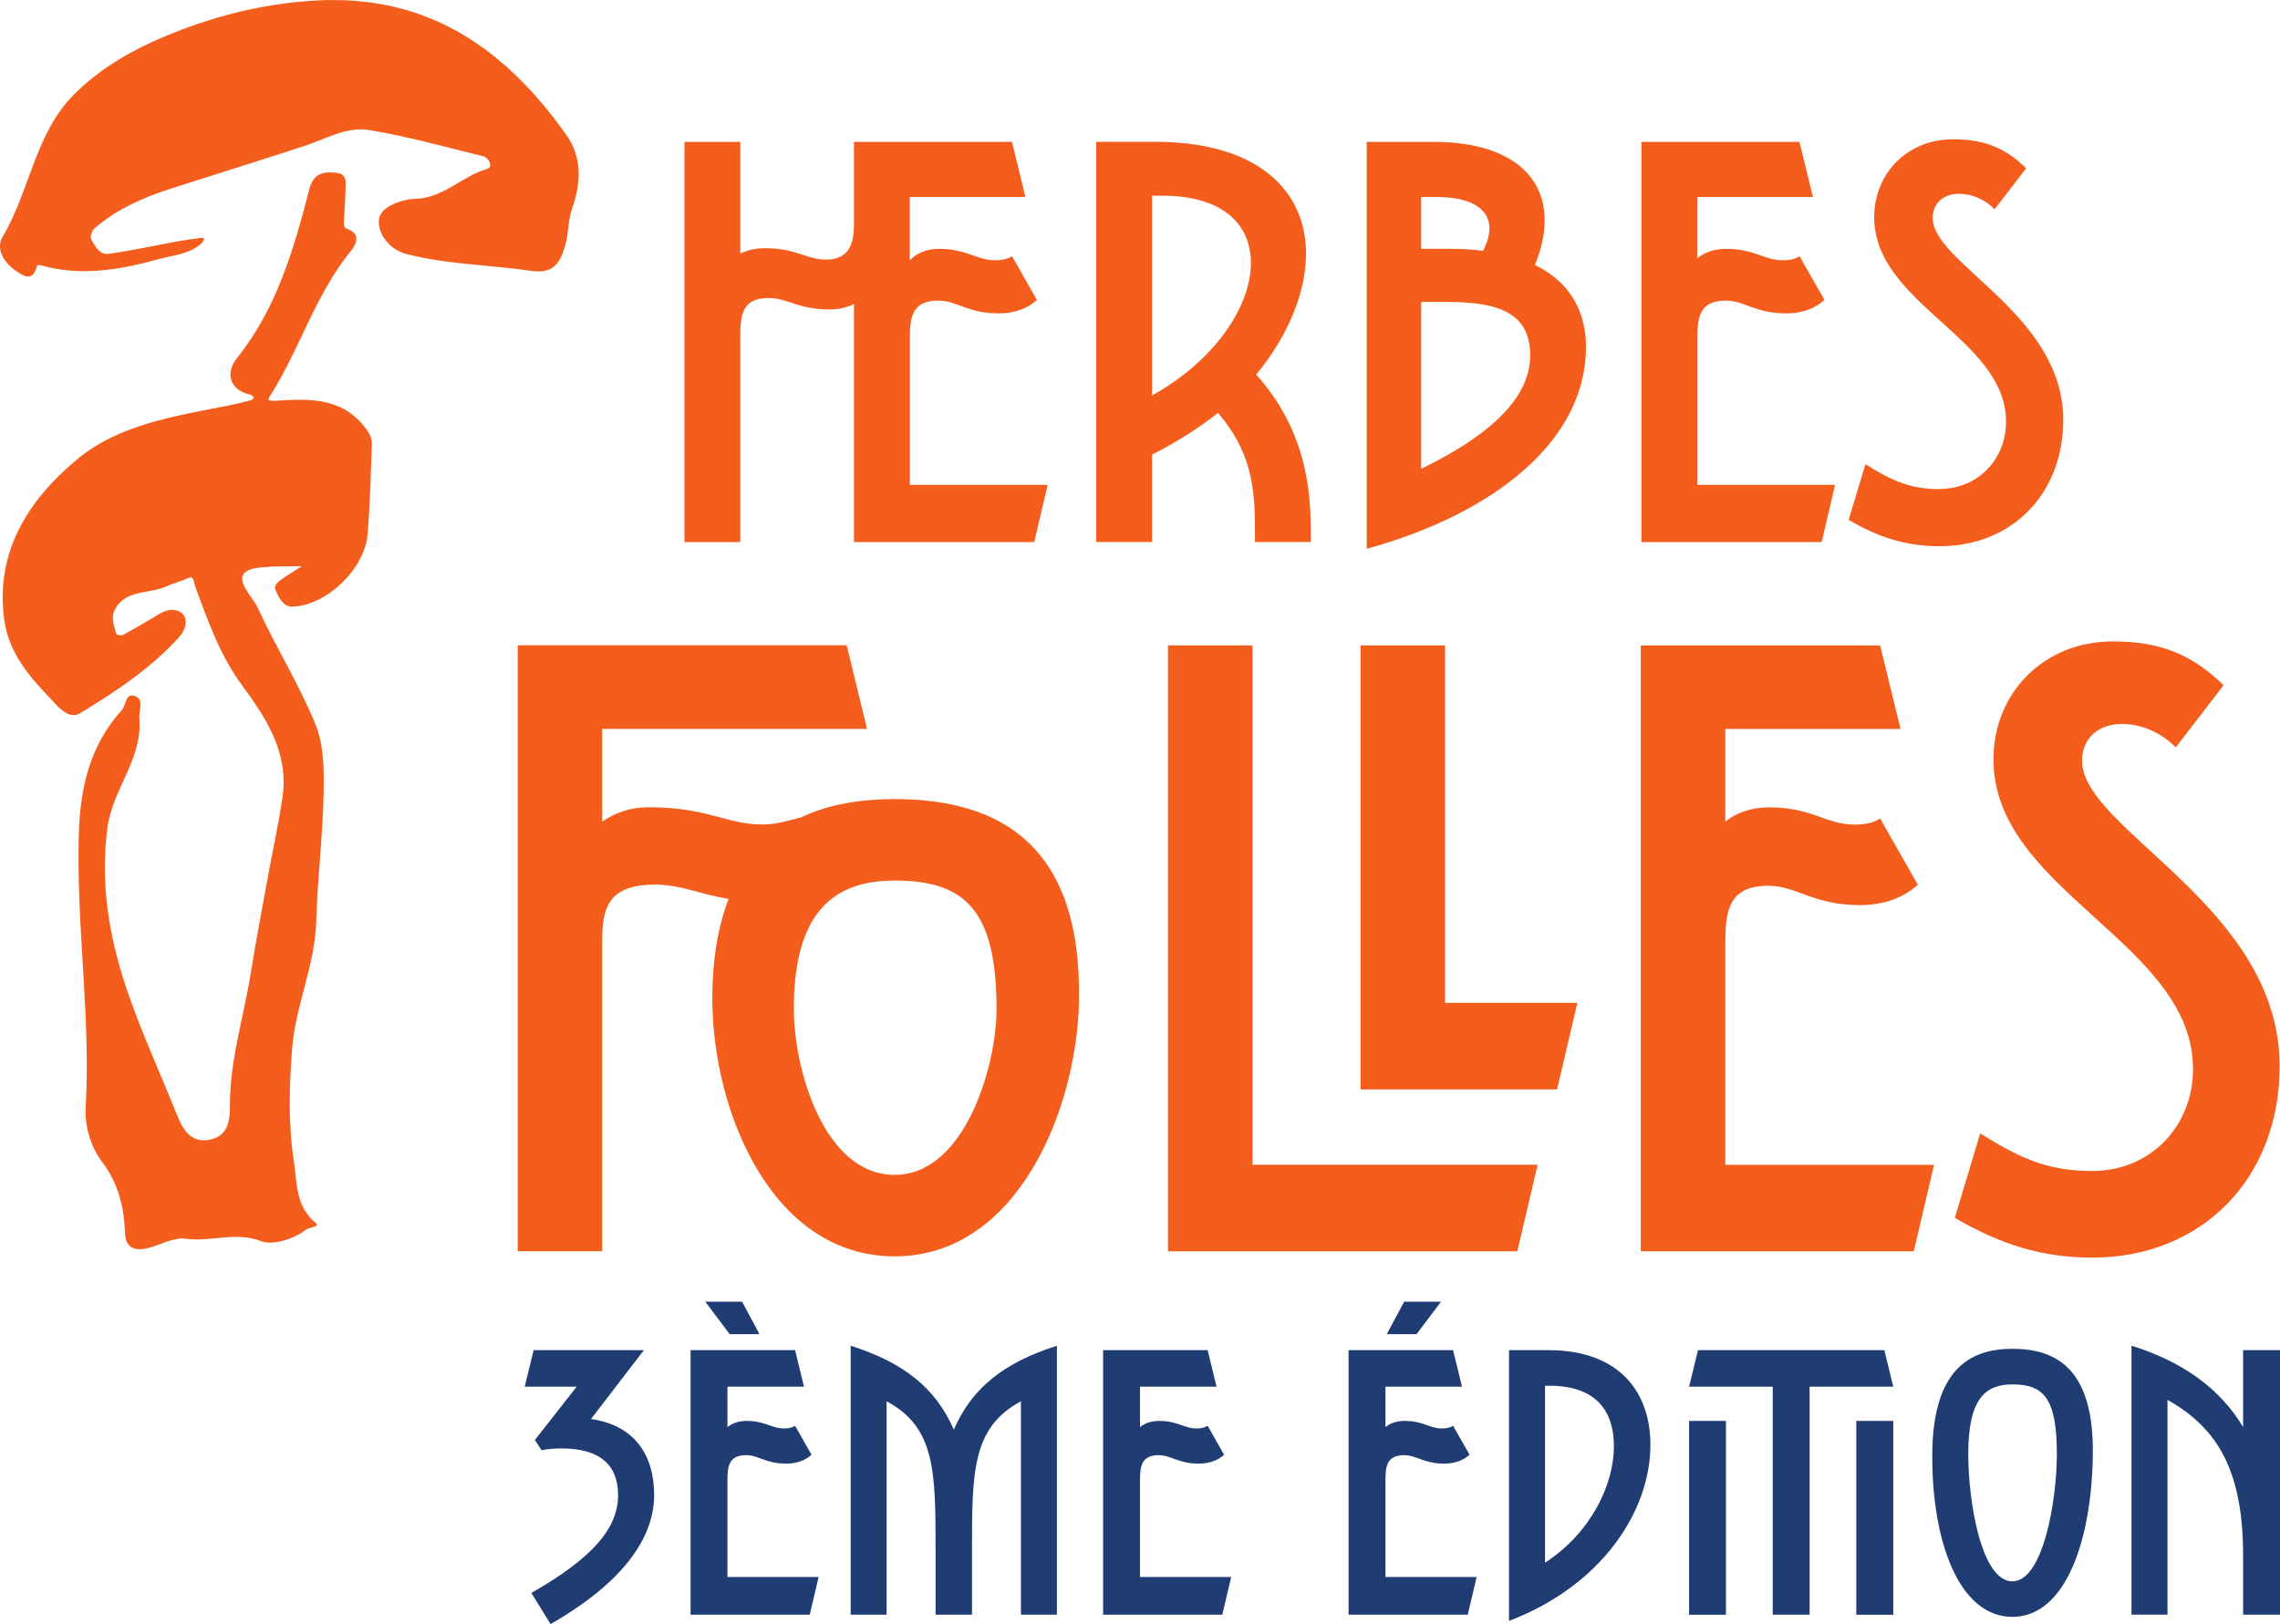 <?xml version="1.0" encoding="UTF-8" standalone="no"?>
<svg
   id="Calque_1"
   viewBox="0 0 253.501 180.6"
   version="1.1"
   sodipodi:docname="logo.svg"
   width="253.501"
   height="180.6"
   inkscape:version="1.2.2 (b0a8486541, 2022-12-01)"
   xmlns:inkscape="http://www.inkscape.org/namespaces/inkscape"
   xmlns:sodipodi="http://sodipodi.sourceforge.net/DTD/sodipodi-0.dtd"
   xmlns="http://www.w3.org/2000/svg"
   xmlns:svg="http://www.w3.org/2000/svg">
  <sodipodi:namedview
     id="namedview28839"
     pagecolor="#ffffff"
     bordercolor="#000000"
     borderopacity="0.25"
     inkscape:showpageshadow="2"
     inkscape:pageopacity="0.0"
     inkscape:pagecheckerboard="0"
     inkscape:deskcolor="#d1d1d1"
     showgrid="false"
     inkscape:zoom="1.4177083"
     inkscape:cx="174.57752"
     inkscape:cy="-12.696547"
     inkscape:window-width="851"
     inkscape:window-height="1410"
     inkscape:window-x="1707"
     inkscape:window-y="0"
     inkscape:window-maximized="1"
     inkscape:current-layer="Calque_1" />
  <defs
     id="defs27294">
    <style
       id="style27292">.cls-1{fill:#f55d1d;}.cls-2{fill:#fb8810;}.cls-3{fill:#f9ebd1;}.cls-4{fill:#697281;}.cls-5{fill:#698cb0;}.cls-6{fill:#ed97a4;}.cls-7{fill:#f41039;}.cls-8{fill:#f2b329;}.cls-9{fill:#edadba;}.cls-10{fill:#fcbc57;}.cls-11{fill:#f0cf8b;}.cls-12{fill:#f0b6c0;}.cls-13{fill:#f0ac0e;}.cls-14{fill:#f0ab0d;}.cls-15{fill:#7c8491;}.cls-16{fill:#656156;}.cls-17{fill:#c9ccd1;}.cls-18{fill:#c48f20;}.cls-19{fill:#acc4d6;}.cls-20{fill:#e37d91;}.cls-21{fill:#1f3d73;}.cls-22{fill:#091830;}.cls-23{fill:#136bac;}.cls-24{fill:#147cc4;}.cls-25{fill:#31d693;}.cls-26{fill:#258f63;}.cls-27{fill:#79b4de;}.cls-28{fill:#779dbc;}</style>
  </defs>
  <path
     class="cls-21"
     d="m 64.121,154.2 h -5.78 l 0.99,-4.06 h 12.26 l -5.88,7.66 c 4.84,0.69 7.02,4 7.02,8.46 0,4.75 -3.46,9.74 -11.52,14.34 l -2.13,-3.46 c 6.77,-3.86 9.64,-7.17 9.64,-10.88 0,-3.36 -2.03,-5.19 -6.28,-5.19 -0.74,0 -1.48,0.05 -2.23,0.2 l -0.74,-1.14 z"
     id="path27298" />
  <path
     class="cls-21"
     d="m 91.021,175.36 -0.99,4.2 h -13.25 v -29.42 h 11.62 l 0.99,4.06 h -8.51 v 4.5 c 0.55,-0.45 1.29,-0.69 2.13,-0.69 2.08,0 2.77,0.84 4.15,0.84 0.54,0 0.94,-0.1 1.24,-0.3 l 1.83,3.22 c -0.64,0.59 -1.58,0.99 -2.82,0.99 -2.27,0 -3.07,-0.94 -4.45,-0.94 -1.88,0 -2.08,1.19 -2.08,2.72 v 10.83 h 10.14 z m -9.89,-27 -2.72,-3.61 h 4.1 l 1.93,3.61 z"
     id="path27300" />
  <path
     class="cls-21"
     d="m 117.511,149.65 v 29.91 h -4 v -23.73 c -5.44,2.92 -5.44,7.86 -5.44,16.66 v 7.07 h -4.05 v -7.07 c 0,-8.8 0,-13.75 -5.44,-16.66 v 23.73 h -4 v -29.91 c 5.93,1.88 9.49,4.75 11.47,9.34 1.98,-4.6 5.54,-7.47 11.47,-9.34 z"
     id="path27302" />
  <path
     class="cls-21"
     d="m 136.891,175.36 -0.99,4.2 h -13.25 v -29.42 h 11.62 l 0.99,4.06 h -8.51 v 4.5 c 0.55,-0.45 1.29,-0.69 2.13,-0.69 2.08,0 2.77,0.84 4.15,0.84 0.54,0 0.94,-0.1 1.24,-0.3 l 1.83,3.22 c -0.64,0.59 -1.58,0.99 -2.82,0.99 -2.27,0 -3.07,-0.94 -4.45,-0.94 -1.88,0 -2.08,1.19 -2.08,2.72 v 10.83 h 10.14 z"
     id="path27304" />
  <path
     class="cls-21"
     d="m 164.181,175.36 -0.99,4.2 h -13.25 v -29.42 h 11.62 l 0.99,4.06 h -8.51 v 4.5 c 0.55,-0.45 1.29,-0.69 2.13,-0.69 2.08,0 2.77,0.84 4.15,0.84 0.54,0 0.94,-0.1 1.24,-0.3 l 1.83,3.22 c -0.64,0.59 -1.58,0.99 -2.82,0.99 -2.27,0 -3.07,-0.94 -4.45,-0.94 -1.88,0 -2.08,1.19 -2.08,2.72 v 10.83 h 10.14 z m -6.68,-27 h -3.31 l 1.93,-3.61 h 4.1 z"
     id="path27306" />
  <path
     class="cls-21"
     d="m 167.781,150.14 h 4.35 c 8.01,0 11.37,4.75 11.37,10.53 0,7.32 -5.34,15.62 -15.72,19.58 z m 4,3.96 v 19.68 c 5.09,-3.31 7.66,-8.65 7.66,-12.96 0,-3.76 -1.83,-6.72 -7.17,-6.72 z"
     id="path27308" />
  <path
     class="cls-21"
     d="m 201.201,154.2 v 25.36 h -4.1 V 154.2 h -9.3 l 0.99,-4.06 h 20.72 l 0.99,4.06 z m -13.4,3.81 h 4.1 v 21.56 h -4.1 z m 18.59,0 h 4.11 v 21.56 h -4.11 z"
     id="path27310" />
  <path
     class="cls-21"
     d="m 214.841,161.56 c 0.1,-9.2 4.1,-11.57 8.9,-11.57 5.04,0 9.05,2.38 8.95,11.67 -0.1,9.49 -2.97,18.14 -8.95,18.14 -5.98,0 -9,-8.55 -8.9,-18.24 z m 13.85,0.1 c 0,-6.33 -1.58,-7.71 -4.95,-7.71 -2.87,0 -4.9,1.43 -4.9,7.71 0,5.44 1.48,14.19 4.9,14.19 3.42,0 4.95,-8.95 4.95,-14.19 z"
     id="path27312" />
  <path
     class="cls-21"
     d="m 253.501,150.14 v 29.42 h -4.1 v -6.53 c 0,-9.39 -2.77,-14.19 -8.41,-17.36 v 23.88 h -4 v -29.91 c 5.64,1.78 9.79,4.7 12.41,9.05 v -8.55 z"
     id="path27314" />
  <path
     class="cls-1"
     d="m 116.481,53.92 -1.49,6.36 H 94.951 V 33.81 c -0.75,0.37 -1.64,0.6 -2.77,0.6 -3.44,0 -4.64,-1.27 -6.73,-1.27 -2.84,0 -3.14,1.79 -3.14,4.11 v 23.03 h -6.21 v -44.5 h 6.21 V 28.2 c 0.75,-0.37 1.64,-0.6 2.77,-0.6 3.44,0 4.64,1.27 6.73,1.27 2.84,0 3.14,-2.09 3.14,-4.11 v -8.98 h 17.57 l 1.49,6.13 h -12.86 v 7.03 c 0.75,-0.75 1.79,-1.27 3.22,-1.27 3.14,0 4.19,1.27 6.28,1.27 0.82,0 1.42,-0.15 1.87,-0.45 l 2.77,4.86 c -0.97,0.9 -2.39,1.5 -4.26,1.5 -3.44,0 -4.64,-1.42 -6.73,-1.42 -2.84,0 -3.14,1.8 -3.14,4.11 v 16.38 h 15.33 z"
     id="path27316" />
  <path
     class="cls-1"
     d="m 145.741,58.7 v 1.57 h -6.21 V 58.7 c 0,-4.71 -0.52,-8.6 -4.11,-12.79 -2.17,1.72 -4.64,3.29 -7.33,4.64 v 9.72 h -6.21 v -44.5 h 6.58 c 11.51,0 16.75,5.54 16.75,12.42 0,4.26 -1.95,9.12 -5.54,13.46 4.79,5.38 6.06,11.22 6.06,17.05 z m -17.65,-14.73 c 6.8,-3.74 10.99,-9.79 10.99,-14.73 0,-4.19 -2.99,-7.48 -9.87,-7.48 h -1.12 z"
     id="path27318" />
  <path
     class="cls-1"
     d="m 151.961,15.78 h 7.48 c 10.17,0 14.51,5.61 11.22,13.69 3.74,1.8 5.68,5.01 5.68,9.12 0,10.32 -10.02,18.47 -24.38,22.44 z m 9.27,11.89 c 1.35,0 2.54,0.07 3.66,0.22 2.02,-3.89 -0.45,-5.98 -5.08,-5.98 h -1.8 v 5.76 z m -3.22,5.91 v 18.55 c 6.66,-3.22 12.12,-7.4 12.12,-12.57 0,-4.26 -2.69,-5.98 -9.12,-5.98 h -2.99 z"
     id="path27320" />
  <path
     class="cls-1"
     d="m 204.031,53.92 -1.49,6.36 h -20.04 v -44.5 h 17.57 l 1.5,6.13 h -12.86 v 6.81 c 0.82,-0.67 1.95,-1.05 3.22,-1.05 3.14,0 4.19,1.27 6.28,1.27 0.83,0 1.42,-0.15 1.87,-0.45 l 2.77,4.86 c -0.97,0.9 -2.39,1.5 -4.26,1.5 -3.44,0 -4.64,-1.42 -6.73,-1.42 -2.84,0 -3.14,1.8 -3.14,4.11 v 16.38 h 15.33 z"
     id="path27322" />
  <path
     class="cls-1"
     d="m 215.711,54.37 c 4.11,0 7.33,-3.22 7.33,-7.48 0,-9.27 -14.66,-13.09 -14.66,-22.73 0,-4.94 3.74,-8.67 8.75,-8.67 3.44,0 5.76,0.9 8.15,3.22 l -3.51,4.56 c -1.12,-1.12 -2.54,-1.72 -3.96,-1.72 -1.72,0 -2.92,1.05 -2.92,2.69 0,5.08 14.51,10.69 14.51,22.44 0,8.22 -5.68,14.06 -13.76,14.06 -3.74,0 -6.73,-0.97 -10.1,-2.92 l 1.87,-6.2 c 3.29,2.09 5.31,2.77 8.3,2.77 z"
     id="path27324" />
  <path
     class="cls-1"
     d="m 119.971,111.29 c -0.23,12 -6.8,28.42 -20.5,28.42 -13.7,0 -20.27,-16.2 -20.27,-28.65 0,-4.53 0.68,-8.16 1.81,-11.1 -3.4,-0.56 -5.32,-1.59 -8.16,-1.59 -5.32,0 -5.89,2.72 -5.89,6.23 v 34.54 h -9.4 V 71.76 h 36.58 l 2.26,9.29 h -29.44 v 10.31 c 1.36,-0.91 2.95,-1.59 5.21,-1.59 6.45,0 8.72,1.92 12.57,1.92 1.59,0 2.95,-0.45 4.31,-0.79 3.06,-1.47 6.68,-2.04 10.41,-2.04 11.55,0 20.84,4.98 20.5,22.42 z m -9.17,0.9 c 0,-11.1 -3.62,-14.27 -11.33,-14.27 -6.57,0 -11.21,3.29 -11.21,14.27 0,6.8 3.4,18.46 11.21,18.46 7.81,0 11.33,-12.12 11.33,-18.46 z"
     id="path27326" />
  <path
     class="cls-1"
     d="m 139.261,129.52 h 31.7 l -2.26,9.63 h -38.84 V 71.77 h 9.4 z m 36.12,-18 -2.26,9.63 h -21.85 V 71.77 h 9.4 v 39.75 h 14.72 z"
     id="path27328" />
  <path
     class="cls-1"
     d="m 215.041,129.52 -2.26,9.63 h -30.35 V 71.77 h 26.61 l 2.27,9.29 h -19.48 v 10.31 c 1.24,-1.02 2.95,-1.59 4.87,-1.59 4.76,0 6.34,1.92 9.51,1.92 1.25,0 2.15,-0.23 2.83,-0.68 l 4.19,7.36 c -1.47,1.36 -3.62,2.27 -6.45,2.27 -5.21,0 -7.02,-2.15 -10.19,-2.15 -4.31,0 -4.76,2.72 -4.76,6.23 v 24.8 h 23.21 z"
     id="path27330" />
  <path
     class="cls-1"
     d="m 232.731,130.21 c 6.23,0 11.1,-4.87 11.1,-11.33 0,-14.04 -22.19,-19.81 -22.19,-34.42 0,-7.47 5.66,-13.13 13.25,-13.13 5.21,0 8.72,1.36 12.34,4.87 l -5.32,6.91 c -1.7,-1.7 -3.85,-2.6 -6,-2.6 -2.6,0 -4.42,1.59 -4.42,4.08 0,7.7 21.97,16.19 21.97,33.97 0,12.45 -8.61,21.29 -20.83,21.29 -5.67,0 -10.19,-1.47 -15.29,-4.42 l 2.83,-9.4 c 4.98,3.17 8.04,4.19 12.57,4.19 z"
     id="path27332" />
  <path
     class="cls-1"
     d="m 18.441,67.93 c 0.7,-0.21 1.4,-0.13 1.86,0.33 0.63,0.64 0.31,1.8 -0.27,2.45 -3.15,3.56 -7.11,6.15 -11.11,8.6 -1.38,0.85 -2.71,-1.01 -3.56,-1.89 -2.29,-2.38 -4.41,-4.98 -4.89,-8.51 -1.04,-7.63 2.76,-13.35 8.05,-17.79 4.72,-3.95 11.03,-4.86 17.01,-6.05 0.83,-0.17 1.66,-0.38 2.48,-0.6 0.09,-0.02 0.14,-0.2 0.22,-0.31 -0.16,-0.1 -0.31,-0.27 -0.49,-0.3 -2.13,-0.46 -2.76,-2.33 -1.4,-4.03 4.44,-5.53 6.34,-12.17 8.07,-18.86 0.46,-1.77 1.63,-1.91 3.03,-1.75 1.23,0.14 0.99,1.18 0.97,1.97 -0.02,1.25 -0.14,2.5 -0.18,3.75 0,0.16 0.14,0.43 0.27,0.47 1.59,0.53 1.22,1.63 0.53,2.47 -4.01,4.9 -5.72,11.07 -9.11,16.31 -0.05,0.08 -0.04,0.21 -0.05,0.32 0.22,0.02 0.44,0.08 0.66,0.06 3.64,-0.22 7.26,-0.47 9.94,2.81 0.54,0.67 0.91,1.28 0.88,2.1 -0.14,3.32 -0.2,6.65 -0.48,9.96 -0.34,3.88 -4.64,7.96 -8.42,8.02 -0.93,0.02 -1.44,-0.98 -1.79,-1.78 -0.3,-0.66 0.31,-1.01 0.75,-1.33 0.7,-0.49 1.43,-0.93 2.15,-1.39 -1.18,0.01 -2.35,0.02 -3.53,0.04 -0.04,0 -0.08,0.05 -0.13,0.05 -5.38,0.09 -1.94,3.01 -1.25,4.52 2.02,4.42 4.65,8.58 6.46,13.07 0.93,2.31 0.92,5.11 0.87,7.68 -0.1,4.72 -0.69,9.43 -0.82,14.15 -0.14,4.91 -2.32,9.38 -2.69,14.23 -0.32,4.18 -0.43,8.39 0.21,12.5 0.35,2.26 0.16,4.93 2.38,6.75 0.62,0.5 -0.66,0.5 -1.02,0.78 -1.47,1.15 -3.83,1.75 -4.95,1.31 -2.91,-1.14 -5.66,0.11 -8.45,-0.29 -1.31,-0.19 -2.76,0.67 -4.15,1.03 -1.42,0.36 -2.52,0.06 -2.59,-1.63 -0.11,-2.93 -0.71,-5.53 -2.6,-8.01 -1.18,-1.55 -1.89,-3.95 -1.78,-5.91 0.59,-10.16 -1.05,-20.24 -0.76,-30.4 0.15,-5.3 1.24,-9.93 4.8,-13.89 0.5,-0.56 0.37,-2.07 1.61,-1.46 0.82,0.4 0.25,1.57 0.32,2.39 0.4,4.51 -3,7.92 -3.55,12.19 -0.78,6.11 0.13,11.9 2.08,17.74 1.64,4.9 3.81,9.54 5.71,14.31 0.7,1.75 1.72,3.14 3.84,2.57 2.03,-0.55 1.99,-2.54 2,-4.06 0.03,-4.85 1.5,-9.44 2.27,-14.15 0.55,-3.41 1.18,-6.8 1.8,-10.19 0.58,-3.22 1.3,-6.42 1.77,-9.65 0.71,-4.9 -1.78,-8.73 -4.5,-12.42 -2.46,-3.34 -3.8,-7.18 -5.21,-11.01 -0.09,-0.24 -0.15,-0.93 -0.46,-1 -0.16,-0.03 -0.5,0.18 -0.65,0.23 -0.36,0.13 -0.73,0.26 -1.09,0.39 -0.3,0.11 -0.61,0.22 -0.9,0.35 -1.94,0.91 -4.56,0.36 -5.77,2.51 -0.57,1.01 -0.15,1.9 0.11,2.82 0.03,0.1 0.55,0.2 0.73,0.11 1.36,-0.75 2.71,-1.52 4.03,-2.33 0.24,-0.15 0.49,-0.26 0.74,-0.33 z"
     id="path27334" />
  <path
     class="cls-1"
     d="m 36.581,0.01 c 11.73,-0.18 19.93,5.88 26.37,14.97 1.8,2.54 1.67,5.35 0.65,8.23 -0.45,1.27 -0.37,2.71 -0.74,4.01 -0.52,1.85 -1.2,3.29 -3.82,2.9 -4.6,-0.68 -9.3,-0.7 -13.84,-1.87 -2.03,-0.53 -3.27,-2.4 -3.06,-3.91 0.19,-1.34 2.47,-2.18 4.06,-2.23 3.13,-0.1 5.17,-2.53 7.96,-3.33 0.7,-0.2 0.2,-1.24 -0.44,-1.4 -4.21,-1.04 -8.41,-2.21 -12.69,-2.92 -2.48,-0.41 -4.82,1 -7.18,1.77 -4.95,1.62 -9.93,3.16 -14.89,4.76 -3.07,0.99 -6.01,2.28 -8.47,4.42 -0.28,0.24 -0.5,0.95 -0.35,1.21 0.43,0.74 0.93,1.75 1.92,1.61 2.67,-0.38 5.31,-0.96 7.97,-1.44 0.79,-0.14 1.59,-0.24 2.39,-0.34 0.1,-0.01 0.2,0.07 0.31,0.11 -0.11,0.17 -0.18,0.36 -0.32,0.49 -1.35,1.24 -3.15,1.32 -4.79,1.77 -4.31,1.19 -8.66,1.95 -13.11,0.67 -0.12,-0.03 -0.38,0 -0.39,0.06 -0.46,1.8 -1.4,1.24 -2.42,0.52 C 0.351,29.13 -0.469,27.61 0.291,26.33 3.331,21.24 3.881,14.86 8.221,10.51 11.591,7.12 15.811,4.96 20.281,3.27 c 5.26,-1.99 10.68,-3.13 16.3,-3.27 z"
     id="path27336" />
</svg>
